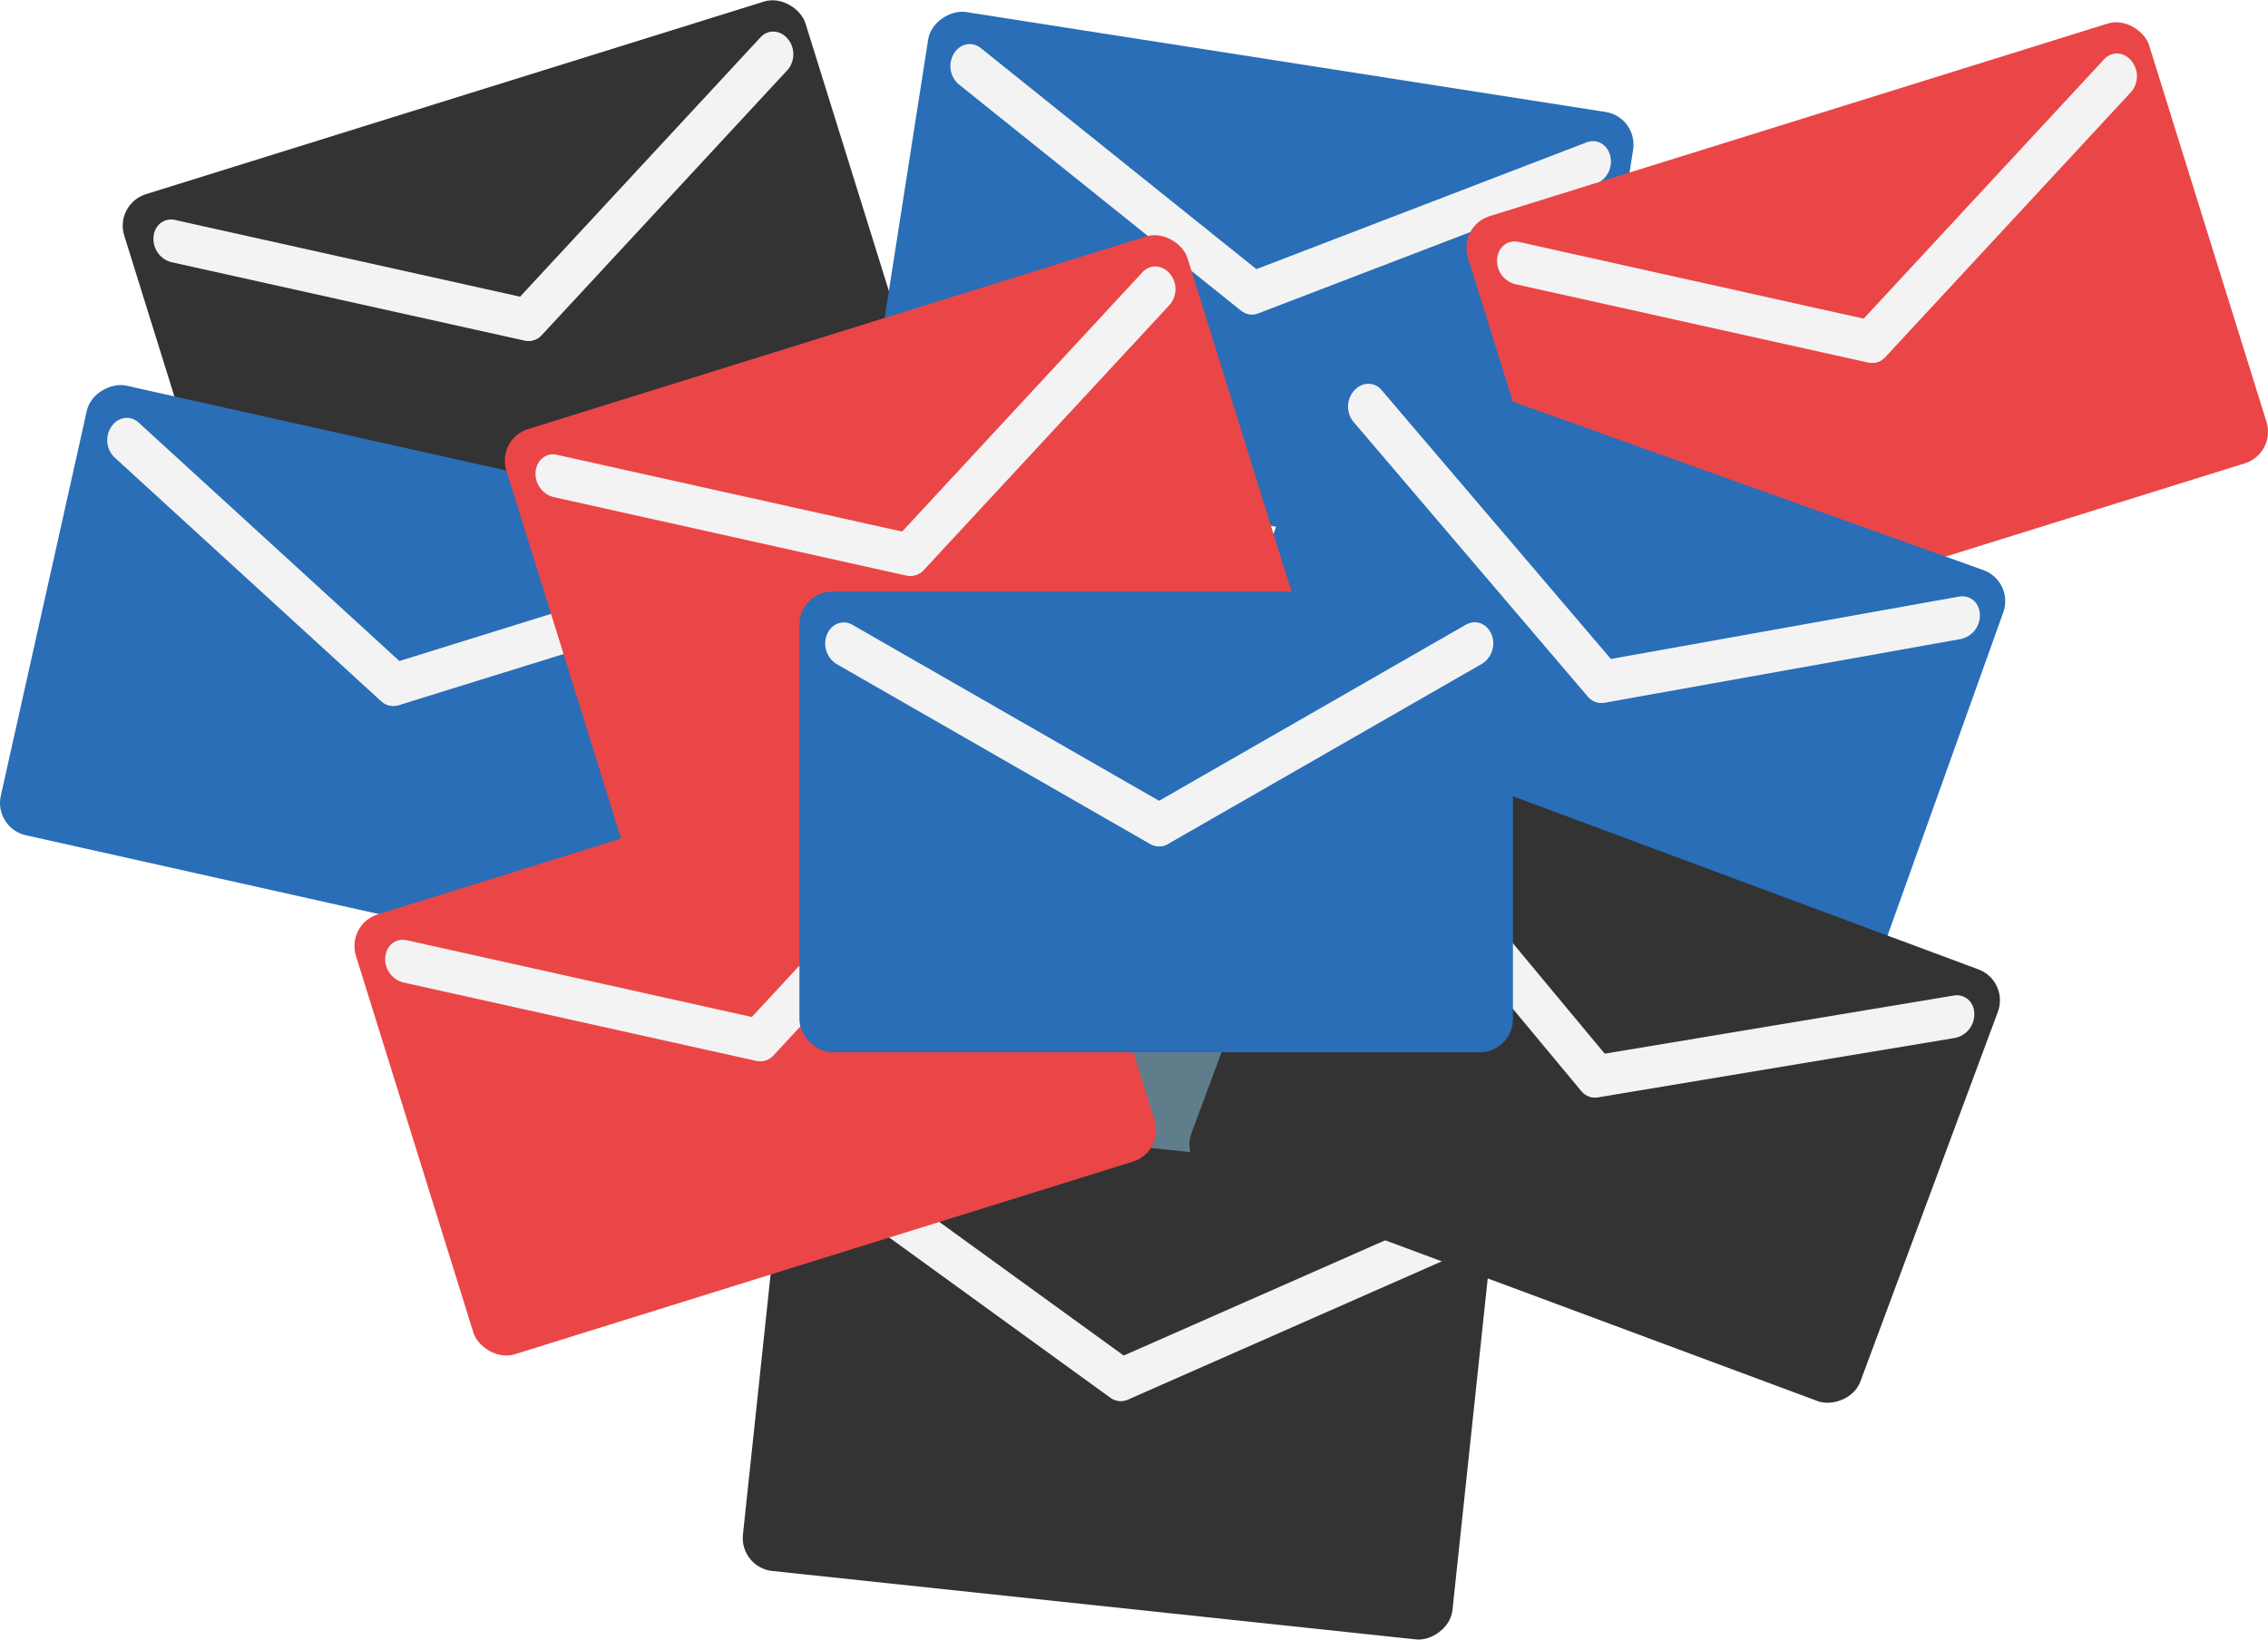<svg xmlns="http://www.w3.org/2000/svg" viewBox="0 0 716.93 518.38">
  <defs>
    <style>
      .a7065280-4984-4a0b-883a-adb58663f487 {
        fill: #333;
      }

      .b24ddf8f-f57e-40a8-919a-73ea3dbdec95 {
        fill: #f3f3f3;
      }

      .f7a8a814-fd50-49f8-955a-3ccb3eaa94a7 {
        fill: #296eb7;
      }

      .a15d3d83-ccf6-4713-81ad-0d4a91964dd9 {
        fill: #ea4647;
      }

      .ae19d538-fdb4-427b-be19-f9e83887824a {
        fill: #607d8b;
      }
    </style>
  </defs>
  <title>emailsL</title>
  <g id="e9f6807b-b457-4681-94ea-1415cb4b3684" data-name="Layer 2">
    <g id="b437f4cb-6910-42d9-8196-e481725258f6" data-name="Layer 1">
      <g>
        <rect class="a7065280-4984-4a0b-883a-adb58663f487" x="52.72" y="27.63" width="225.55" height="145.64" rx="10.44" transform="translate(-22.39 53.8) rotate(-17.31)"/>
        <g>
          <path class="b24ddf8f-f57e-40a8-919a-73ea3dbdec95" d="M55.32,69.54,167,94.38a7.63,7.63,0,0,1,5.58,8h0c-.34,3.68-3.38,6-6.8,5.29L54.11,82.87a7.61,7.61,0,0,1-5.58-8h0C48.86,71.15,51.91,68.78,55.32,69.54Z"/>
          <path class="b24ddf8f-f57e-40a8-919a-73ea3dbdec95" d="M240.42,11.78,162.68,95.65a7.6,7.6,0,0,0,0,9.78h0c2.37,2.84,6.22,3.06,8.6.5L249,22.06a7.61,7.61,0,0,0,0-9.79h0C246.65,9.43,242.8,9.21,240.42,11.78Z"/>
        </g>
        <rect class="f7a8a814-fd50-49f8-955a-3ccb3eaa94a7" x="322.36" y="-21.24" width="145.64" height="225.55" rx="10.44" transform="translate(243.75 467.86) rotate(-81.12)"/>
        <g>
          <path class="b24ddf8f-f57e-40a8-919a-73ea3dbdec95" d="M310,15.17l89.2,71.56a7.62,7.62,0,0,1,1.46,9.68h0c-1.93,3.15-5.71,3.94-8.44,1.75L303,26.6a7.61,7.61,0,0,1-1.45-9.68h0C303.46,13.76,307.23,13,310,15.17Z"/>
          <path class="b24ddf8f-f57e-40a8-919a-73ea3dbdec95" d="M501.55,45,394.77,86a7.61,7.61,0,0,0-4.33,8.78h0c.87,3.59,4.22,5.49,7.49,4.23L504.71,58.05A7.61,7.61,0,0,0,509,49.27h0C508.17,45.68,504.81,43.79,501.55,45Z"/>
        </g>
        <rect class="a15d3d83-ccf6-4713-81ad-0d4a91964dd9" x="477.45" y="34.56" width="225.55" height="145.64" rx="10.44" transform="translate(-5.21 180.51) rotate(-17.31)"/>
        <g>
          <path class="b24ddf8f-f57e-40a8-919a-73ea3dbdec95" d="M480.05,76.47l111.63,24.84a7.61,7.61,0,0,1,5.57,8h0c-.33,3.68-3.37,6.05-6.79,5.29L478.83,89.8a7.61,7.61,0,0,1-5.57-8h0C473.59,78.08,476.63,75.71,480.05,76.47Z"/>
          <path class="b24ddf8f-f57e-40a8-919a-73ea3dbdec95" d="M665.15,18.71l-77.74,83.87a7.6,7.6,0,0,0,0,9.78h0c2.37,2.84,6.22,3.06,8.6.5L673.73,29a7.64,7.64,0,0,0,0-9.79h0C671.38,16.36,667.53,16.14,665.15,18.71Z"/>
        </g>
        <rect class="f7a8a814-fd50-49f8-955a-3ccb3eaa94a7" x="51.09" y="102.52" width="145.64" height="225.55" rx="10.44" transform="translate(-113.21 289.3) rotate(-77.41)"/>
        <g>
          <path class="b24ddf8f-f57e-40a8-919a-73ea3dbdec95" d="M43.81,133.58l84.38,77.17a7.61,7.61,0,0,1,.83,9.76h0c-2.13,3-5.94,3.56-8.53,1.19L36.11,144.53a7.62,7.62,0,0,1-.83-9.75h0C37.41,131.75,41.23,131.21,43.81,133.58Z"/>
          <path class="b24ddf8f-f57e-40a8-919a-73ea3dbdec95" d="M233.06,175.77l-109.2,33.95A7.62,7.62,0,0,0,119,218.2h0c.63,3.64,3.86,5.75,7.2,4.71L235.37,189a7.61,7.61,0,0,0,4.9-8.47h0C239.63,176.84,236.4,174.73,233.06,175.77Z"/>
        </g>
        <rect class="ae19d538-fdb4-427b-be19-f9e83887824a" x="268.55" y="282.08" width="225.55" height="145.64" rx="10.44" transform="translate(-88.34 129.56) rotate(-17.31)"/>
        <g>
          <path class="ae19d538-fdb4-427b-be19-f9e83887824a" d="M271.15,324l111.63,24.84a7.61,7.61,0,0,1,5.57,8h0c-.33,3.68-3.37,6.05-6.79,5.29L269.93,337.31a7.61,7.61,0,0,1-5.57-8h0C264.69,325.59,267.73,323.22,271.15,324Z"/>
          <path class="ae19d538-fdb4-427b-be19-f9e83887824a" d="M456.25,266.22l-77.74,83.87a7.6,7.6,0,0,0,0,9.78h0c2.37,2.84,6.22,3.06,8.6.5l77.74-83.87a7.64,7.64,0,0,0,0-9.79h0C462.48,263.87,458.63,263.65,456.25,266.22Z"/>
        </g>
        <rect class="a7065280-4984-4a0b-883a-adb58663f487" x="280.78" y="322.31" width="145.64" height="225.55" rx="10.44" transform="translate(-116.45 740.68) rotate(-83.93)"/>
        <g>
          <path class="b24ddf8f-f57e-40a8-919a-73ea3dbdec95" d="M264.75,363l92.59,67.1a7.61,7.61,0,0,1,1.93,9.6h0c-1.77,3.24-5.5,4.21-8.33,2.16l-92.6-67.11a7.61,7.61,0,0,1-1.93-9.59h0C258.18,361.9,261.91,360.93,264.75,363Z"/>
          <path class="b24ddf8f-f57e-40a8-919a-73ea3dbdec95" d="M457.57,383.44,352.93,429.56a7.62,7.62,0,0,0-3.91,9h0c1.05,3.54,4.49,5.27,7.7,3.86l104.64-46.12a7.61,7.61,0,0,0,3.9-9h0C464.21,383.76,460.77,382,457.57,383.44Z"/>
        </g>
        <rect class="a15d3d83-ccf6-4713-81ad-0d4a91964dd9" x="125.98" y="255.34" width="225.55" height="145.64" rx="10.44" transform="translate(-86.84 85.92) rotate(-17.31)"/>
        <g>
          <path class="b24ddf8f-f57e-40a8-919a-73ea3dbdec95" d="M128.58,297.25l111.63,24.84a7.62,7.62,0,0,1,5.58,8h0c-.34,3.69-3.38,6.05-6.8,5.29L127.37,310.58a7.61,7.61,0,0,1-5.58-8h0C122.13,298.86,125.17,296.49,128.58,297.25Z"/>
          <path class="b24ddf8f-f57e-40a8-919a-73ea3dbdec95" d="M313.68,239.49l-77.74,83.87a7.61,7.61,0,0,0,0,9.79h0c2.37,2.83,6.22,3.05,8.6.49l77.74-83.87a7.6,7.6,0,0,0,0-9.78h0C319.91,237.15,316.06,236.93,313.68,239.49Z"/>
        </g>
        <rect class="f7a8a814-fd50-49f8-955a-3ccb3eaa94a7" x="433.25" y="101.53" width="145.64" height="225.55" rx="10.44" transform="translate(133.7 618.5) rotate(-70.3)"/>
        <g>
          <path class="b24ddf8f-f57e-40a8-919a-73ea3dbdec95" d="M436.71,123.3l74.18,87a7.62,7.62,0,0,1-.39,9.78h0c-2.49,2.74-6.34,2.8-8.61.13l-74.18-87a7.62,7.62,0,0,1,.39-9.78h0C430.58,120.69,434.44,120.63,436.71,123.3Z"/>
          <path class="b24ddf8f-f57e-40a8-919a-73ea3dbdec95" d="M619.28,188.61,506.72,208.77a7.62,7.62,0,0,0-5.91,7.81h0c.18,3.69,3.12,6.18,6.57,5.57L619.94,202a7.62,7.62,0,0,0,5.91-7.8h0C625.67,190.48,622.72,188,619.28,188.61Z"/>
        </g>
        <rect class="a7065280-4984-4a0b-883a-adb58663f487" x="431.27" y="226.28" width="145.64" height="225.55" rx="10.44" transform="translate(10.59 693.34) rotate(-69.6)"/>
        <g>
          <path class="b24ddf8f-f57e-40a8-919a-73ea3dbdec95" d="M435.83,247.21l73.11,87.93a7.61,7.61,0,0,1-.5,9.77h0c-2.52,2.71-6.38,2.72-8.61,0L426.71,257a7.61,7.61,0,0,1,.51-9.77h0C429.74,244.53,433.59,244.52,435.83,247.21Z"/>
          <path class="b24ddf8f-f57e-40a8-919a-73ea3dbdec95" d="M617.59,314.74l-112.8,18.79a7.61,7.61,0,0,0-6,7.73h0c.14,3.69,3,6.22,6.5,5.65l112.8-18.79a7.62,7.62,0,0,0,6-7.74h0C624,316.69,621.05,314.16,617.59,314.74Z"/>
        </g>
        <rect class="a15d3d83-ccf6-4713-81ad-0d4a91964dd9" x="173.51" y="101.89" width="225.55" height="145.64" rx="10.44" transform="translate(-39.02 93.11) rotate(-17.31)"/>
        <g>
          <path class="b24ddf8f-f57e-40a8-919a-73ea3dbdec95" d="M176.1,143.79l111.63,24.84a7.62,7.62,0,0,1,5.58,8.05h0c-.34,3.68-3.38,6-6.8,5.29L174.89,157.13a7.62,7.62,0,0,1-5.58-8h0C169.65,145.4,172.69,143,176.1,143.79Z"/>
          <path class="b24ddf8f-f57e-40a8-919a-73ea3dbdec95" d="M361.2,86,283.46,169.9a7.61,7.61,0,0,0,0,9.79h0c2.37,2.84,6.22,3.06,8.6.49l77.74-83.87a7.6,7.6,0,0,0,0-9.78h0C367.43,83.69,363.58,83.47,361.2,86Z"/>
        </g>
        <rect class="f7a8a814-fd50-49f8-955a-3ccb3eaa94a7" x="252.7" y="187.03" width="225.55" height="145.64" rx="10.44"/>
        <g>
          <path class="b24ddf8f-f57e-40a8-919a-73ea3dbdec95" d="M269.5,197.55l99.17,56.93a7.6,7.6,0,0,1,2.93,9.34h0c-1.41,3.41-5,4.77-8.06,3l-99.17-56.93a7.63,7.63,0,0,1-2.94-9.34h0C262.85,197.16,266.46,195.81,269.5,197.55Z"/>
          <path class="b24ddf8f-f57e-40a8-919a-73ea3dbdec95" d="M463.39,197.49l-99.17,56.93a7.6,7.6,0,0,0-2.93,9.34h0c1.41,3.41,5,4.77,8.06,3l99.17-56.93a7.63,7.63,0,0,0,2.94-9.34h0C470,197.1,466.43,195.75,463.39,197.49Z"/>
        </g>
      </g>
    </g>
  </g>
</svg>
